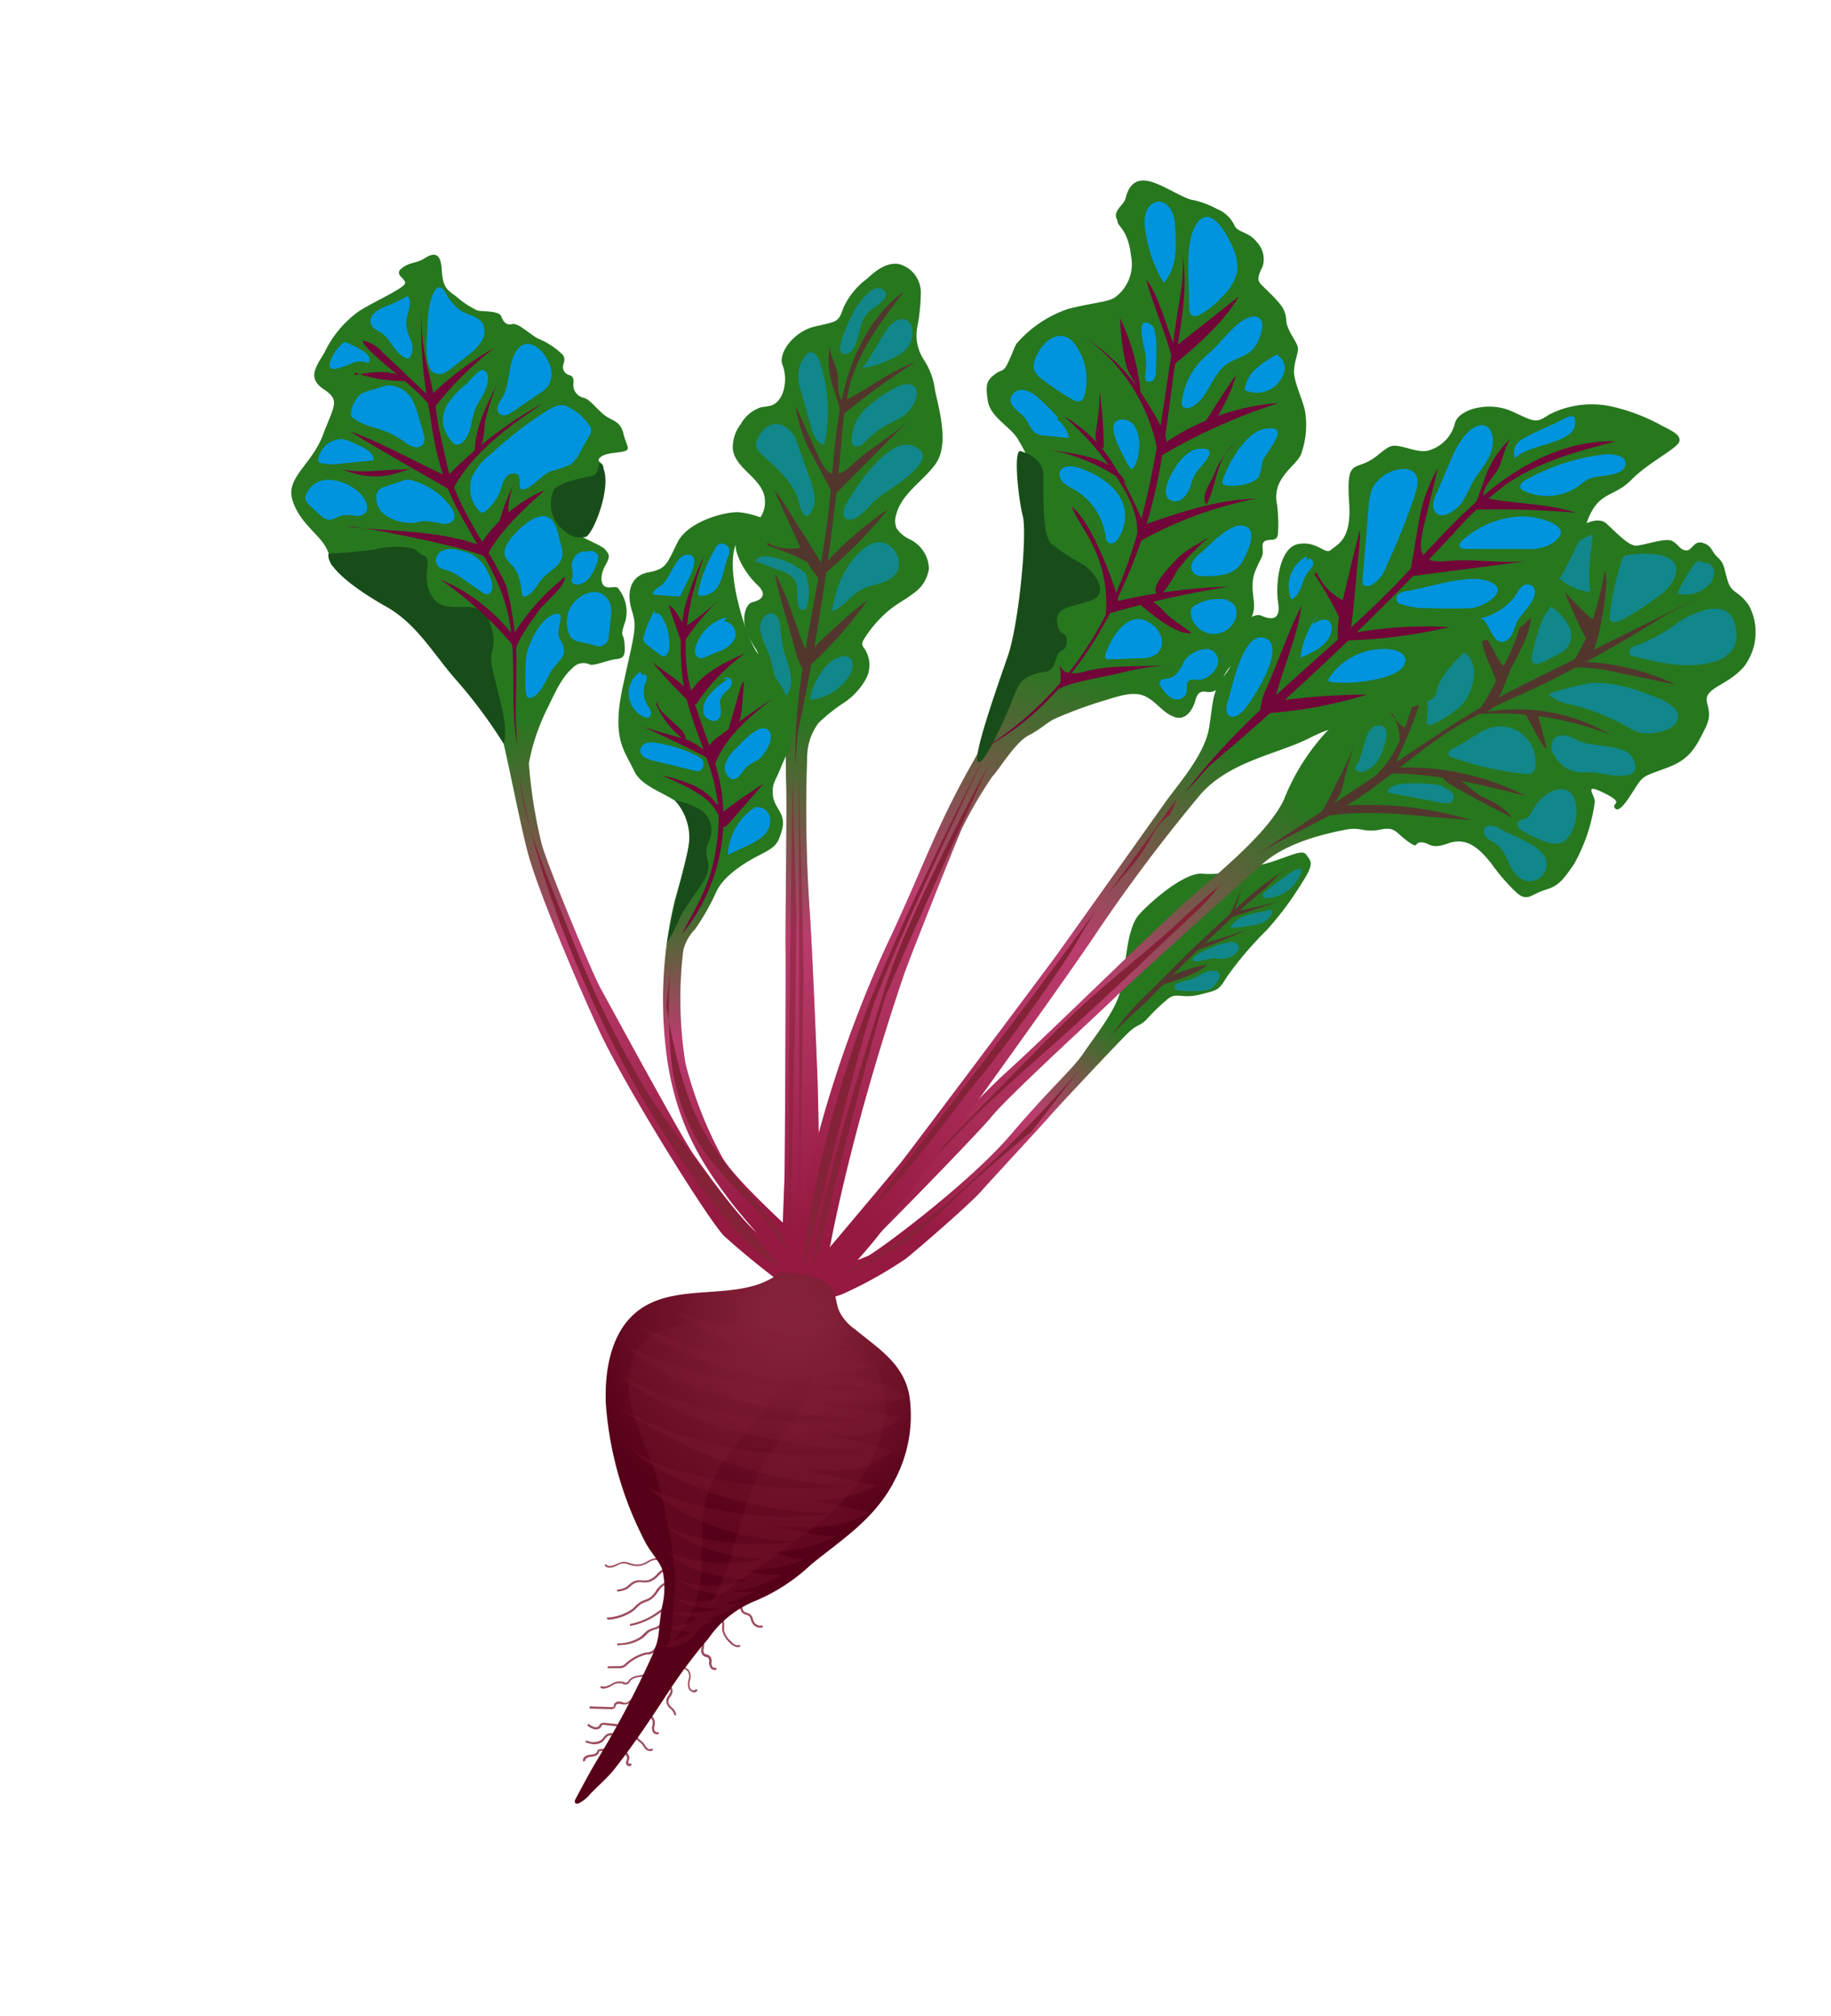 <svg width="247" height="272" fill="none" xmlns="http://www.w3.org/2000/svg"><path d="M107.3 176.402a9.942 9.942 0 01-1.943-5.203c.101-2.444.422-10.688.475-12.54.054-1.852.193-28.953.14-30.762-.053-1.809.206-19.543.086-22.205-.12-2.662.258-7.369-1.357-10.257-1.615-2.89-2.227-3.477-2.305-5.745-.079-2.268-.164-1.411-1.368-3.734-1.205-2.322-.448-4.47.443-4.69.891-.223 2.361-.797.664-2.39-1.698-1.592-3.949-5.308-2.413-6.99.889-.95 2.076-.865 2.845-2.05a3.763 3.763 0 00.445-3.291c-.816-2.283-3.778-3.471-4.139-5.876a5.098 5.098 0 011.078-3.467 4.797 4.797 0 012.818-2.275 7.908 7.908 0 001.331-.225c1.896-.744 2.132-3.854 1.476-5.44-.656-1.586 1.475-4.535 4.384-5.212 2.909-.676 3.146-.522 3.768-2.4a10.019 10.019 0 013.199-4.006c1.196-1.08 2.64-2.332 4.411-1.996a4 4 0 012.878 3.73 26.262 26.262 0 01-.519 4.948 6.04 6.04 0 001.023 4.362 9.67 9.67 0 011.405 3.976c.645 2.982 1.96 7.498-.044 10.094-1.745 2.318-4.577 3.918-5.235 6.842a2.57 2.57 0 00.108 1.7 4.505 4.505 0 001.891 1.53 4.572 4.572 0 012.462 3.863 4.799 4.799 0 01-2.062 3.337c-1.052.826-2.27 1.435-3.303 2.294a15.972 15.972 0 00-3.486 4.059 1.026 1.026 0 00-.142.582c.056.22.168.422.324.587a4 4 0 01.116 4.142 9.322 9.322 0 01-2.913 3.115 23.728 23.728 0 00-3.401 2.695 7.798 7.798 0 00-1.562 4.666c-.238 6.787-.13 13.581.323 20.357.318 4.328.815 16.255 1.054 22.428.238 6.174.253 17.887.555 20.25a49.356 49.356 0 01-.799 10.994c-.47.749-1.791 2.059-2.711.203z" fill="url(#paint0_linear_1552_6068)"/><path d="M107.296 103.197c-.272-11.557 3.176-22.838 4.492-34.322.601-5.339.761-10.784 1.997-15.968 1.235-5.183 3.77-10.407 8.145-13.55-2.852 3.706-5.758 7.523-7.117 11.977a42.37 42.37 0 00-1.312 8.428 335.393 335.393 0 01-5.907 39.23l-.298 4.205z" fill="#720539"/><path d="M113.359 56.232a104.23 104.23 0 0110.017-7.322c-3.559 1.258-6.392 3.708-9.738 5.278-.78-1.081-.496-2.3-.63-3.554-.134-1.253-1.251-3.143-1.031-4.104a11.266 11.266 0 00.358 5.572c.109.397 1.372 3.83 1.024 4.13z" fill="#720539"/><path d="M112.43 66.92l10.202-10.28c-2.211 2.203-5.299 3.782-7.61 6.002-2.703 2.591-3.675 1.175-5.017-1.935l-2.672-5.93a18.65 18.65 0 002.25 6.65c.275.56 2.937 5.405 2.847 5.492zm-4.504 6.882a14.262 14.262 0 002.536 4.238 61.91 61.91 0 009.363-9.374 48.846 48.846 0 00-8.821 7.71c-1.245-2.21-2.623-4.327-3.997-6.459a46.382 46.382 0 00-2.608-3.94c1.138 2.65 2.364 5.225 3.527 7.825zm-.638 13.94c.191.992.6 1.93 1.197 2.746a53.83 53.83 0 008.574-9.566 79.926 79.926 0 00-8.135 7.314c-1.59-3.5-2.478-7.569-4.403-10.876.665 3.466 1.886 6.959 2.767 10.382z" fill="#720539"/><path d="M103.537 73.57a43.682 43.682 0 015.478 2.294l-.708-2.051a6.47 6.47 0 01-4.818-.612l.048.368z" fill="#720539"/><path d="M116.216 49.687a13.444 13.444 0 004.926-1.747 3.77 3.77 0 001.499-1.363c1.202-2.175-.133-4.75-2.375-2.868-.952.755-3.449 5.878-4.05 5.978zm-.768-8.112a22.442 22.442 0 00-1.942 4.367c-.151.621-.35 1.437.189 1.76.538.323 1.31-.311 1.61-.979.682-1.561.667-3.526 1.924-4.686.62-.576 3.441-2.014 1.73-3.048-1.262-.732-3.031 1.798-3.511 2.586zm5.282 10.762a18.097 18.097 0 00-3.925 2.76 6.044 6.044 0 00-1.907 4.279c-.017.257.063.512.225.713.406.414 1.102.035 1.465-.384a21.821 21.821 0 011.659-1.515 29.115 29.115 0 012.835-1.613 5.021 5.021 0 002.25-2.194c1.171-2.608-.798-3.088-2.602-2.046zm-9.545 7.697c-1.024-.249-1.483-1.403-1.771-2.42l-1.587-5.651c-.731-2.632 1.633-6.705 2.86-2.84a21.226 21.226 0 01.498 10.911zm2.952 7.986c-.367.665-.607 1.703.084 2.022.305.106.639.09.931-.047 1.383-.554 2.222-1.968 3.383-2.905 1.162-.938 9.214-5.434 4.445-6.98-3.191-1.038-7.58 5.654-8.843 7.91zm-11.93-8.814a1.803 1.803 0 00-.237.97c.129.439.388.827.744 1.114 2.068 1.875 4.421 3.82 5.104 6.59.183.717.376 1.614 1.085 1.8a3.154 3.154 0 00.993-2.5 9.353 9.353 0 00-.705-2.735l-1.62-4.618c-.946-2.877-3.874-3.81-5.364-.621zM113.9 77.219a15.946 15.946 0 00-1.652 5.26c1.5-.526 2.418-2.043 3.804-2.83 1.595-.914 3.936-.838 4.925-2.42a2.856 2.856 0 00-.124-2.686 2.862 2.862 0 00-2.297-1.4c-1.926.079-3.841 2.588-4.656 4.076zm-4.621 17.22a7.251 7.251 0 005.139-3.013c1.112-1.58.744-3.507-1.398-2.712-1.887.705-3.574 3.86-3.741 5.725zm-.963-17.334a9.086 9.086 0 00-4.351-1.965c-.752-.183-1.695-.084-2.115.568L105.295 77a3.639 3.639 0 011.834 1.146c.689 1.004.209 2.409.588 3.557.105.3.327.628.65.597.323-.03.463-.38.539-.691a7.442 7.442 0 00-.243-4.296l-.347-.208zm-4.509 11.407c.652 1.886.724 4.07 2.043 5.584a3.308 3.308 0 00.849-2.754 16.929 16.929 0 00-.768-2.93 16.278 16.278 0 01-.654-3.793c-.06-1.385-1.08-2.662-2.275-1.308-1.194 1.354.361 3.927.805 5.2z" fill="#0094DE"/><path d="M106.912 104.776s-.848 56.421-.385 63.198c0 0 1.019-40.626.908-44.451-.111-3.825-.523-18.747-.523-18.747zm.832-.374l.113 59.576.538-32.228c.044-2.882-.651-27.348-.651-27.348z" fill="#842238"/><path style="mix-blend-mode:multiply" opacity=".43" d="M107.3 176.402a9.942 9.942 0 01-1.943-5.203c.101-2.444.422-10.688.475-12.54.054-1.852.193-28.953.14-30.762-.053-1.809.206-19.543.086-22.205-.12-2.662.258-7.369-1.357-10.257-1.615-2.89-2.227-3.477-2.305-5.745-.079-2.268-.164-1.411-1.368-3.734-1.205-2.322-.448-4.47.443-4.69.891-.223 2.361-.797.664-2.39-1.698-1.592-3.949-5.308-2.413-6.99.889-.95 2.076-.865 2.845-2.05a3.763 3.763 0 00.445-3.291c-.816-2.283-3.778-3.471-4.139-5.876a5.098 5.098 0 011.078-3.467 4.797 4.797 0 012.818-2.275 7.908 7.908 0 001.331-.225c1.896-.744 2.132-3.854 1.476-5.44-.656-1.586 1.475-4.535 4.384-5.212 2.909-.676 3.146-.522 3.768-2.4a10.019 10.019 0 013.199-4.006c1.196-1.08 2.64-2.332 4.411-1.996a4 4 0 012.878 3.73 26.262 26.262 0 01-.519 4.948 6.04 6.04 0 001.023 4.362 9.67 9.67 0 011.405 3.976c.645 2.982 1.96 7.498-.044 10.094-1.745 2.318-4.577 3.918-5.235 6.842a2.57 2.57 0 00.108 1.7 4.505 4.505 0 001.891 1.53 4.572 4.572 0 012.462 3.863 4.799 4.799 0 01-2.062 3.337c-1.052.826-2.27 1.435-3.303 2.294a15.972 15.972 0 00-3.486 4.059 1.026 1.026 0 00-.142.582c.056.22.168.422.324.587a4 4 0 01.116 4.142 9.322 9.322 0 01-2.913 3.115 23.728 23.728 0 00-3.401 2.695 7.798 7.798 0 00-1.562 4.666c-.238 6.787-.13 13.581.323 20.357.318 4.328.815 16.255 1.054 22.428.238 6.174.253 17.887.555 20.25a49.356 49.356 0 01-.799 10.994c-.47.749-1.791 2.059-2.711.203z" fill="url(#paint1_linear_1552_6068)"/><path d="M108.883 172.044a52.085 52.085 0 008.236-2.6c1.955-1.101 13.767-9.933 19.281-16.405 5.515-6.472 8.291-8.743 9.8-10.995 1.509-2.251 4.285-5.592 4.985-8.465.7-2.874.719-8.244 2.482-10.187 1.763-1.942 6.23-5.749 8.572-5.507 2.343.241 5.335-.552 8.276-1.302 2.941-.751 5.115-2.127 5.689-1.274.574.852 1.206 1.075-.562 3.77a42.327 42.327 0 01-4.791 6.429 47.268 47.268 0 00-5.197 6.07c-1.335 2.047-1.113 1.922-3.76 2.594-2.647.671-3.24-.501-4.602.812a24.367 24.367 0 00-2.382 2.285c-1.108 1.28-1.382.774-2.729 2.078-1.347 1.303-9.22 9.683-10.497 11.154-1.278 1.471-7.859 8.547-9.358 10.252-1.5 1.705-8.942 8.147-10.174 9.094a56.22 56.22 0 01-8.342 4.673 12.96 12.96 0 01-3.593.893c-.607.181-2.184-2.863-1.334-3.369z" fill="url(#paint2_linear_1552_6068)"/><path d="M154.831 134.042a30.938 30.938 0 00-5.478 6.659c1.152-2.078 3.832-4.071 5.523-5.771a468.372 468.372 0 015.607-5.668 367.643 367.643 0 016.904-6.544c1.042-.953 2.123-1.842 3.181-2.749.797-.684 2.353-2.622 3.357-2.857-3.557 1.875-6.707 5.002-9.629 7.704-3.289 2.97-6.357 6.103-9.465 9.226z" fill="#720539"/><path d="M165.336 124.041l6.937-2.341a326.8 326.8 0 01-5.812 1.326c.458-1.259.869-2.722 1.443-4.008-.416.749-1.946 4.777-2.568 5.023zm-1.38 2.79a9.257 9.257 0 00-3.391 1.642 47.858 47.858 0 005.274-1.992l2.435-1.039c-1.44.445-2.882.957-4.318 1.389zm-4.703 4.324a7.136 7.136 0 00-3.524 2.131c2.064-.868 5.539-1.558 7.081-3.156-1.215.23-2.406.573-3.557 1.025z" fill="#720539"/><path d="M170.693 120.3c-.126.09-.233.204-.315.334a.382.382 0 00-.035.233.38.38 0 00.106.21.48.48 0 00.323.079 5.014 5.014 0 004.656-3.227c.575-1.573-1.427-.114-1.839.17a45.365 45.365 0 00-2.896 2.201zm-2.48 3.194a3.335 3.335 0 00-2.227 1.651 5.572 5.572 0 001.655-.09l1.644-.272c.334-.042.662-.123.978-.241a3.328 3.328 0 001.071-.85c.19-.214.459-.587.208-.854-.25-.267-.491-.01-.782.056-.897.193-1.75.314-2.547.6zm-7.027 5.528a.558.558 0 00-.276.399c.021.252.358.334.61.313.784-.2 1.579-.359 2.38-.476.285.069.57.139.88.105a2.664 2.664 0 002.051-.872c.533-.61.315-1.294-.581-1.389a7.441 7.441 0 00-2.56.651 8.888 8.888 0 00-2.504 1.269zm-.673 3.153a7.604 7.604 0 00-1.729.511.564.564 0 00-.36.406.427.427 0 00.252.432c.165.081.346.126.531.129.97.083 1.945.091 2.916.025a3.181 3.181 0 001.179-.275c.699-.392 2.03-2.138.592-2.433-1.071-.22-2.377.915-3.381 1.205z" fill="#0094DE"/><path style="mix-blend-mode:multiply" opacity=".43" d="M108.883 172.044a52.085 52.085 0 008.236-2.6c1.955-1.101 13.767-9.933 19.281-16.405 5.515-6.472 8.291-8.743 9.8-10.995 1.509-2.251 4.285-5.592 4.985-8.465.7-2.874.719-8.244 2.482-10.187 1.763-1.942 6.23-5.749 8.572-5.507 2.343.241 5.335-.552 8.276-1.302 2.941-.751 5.115-2.127 5.689-1.274.574.852 1.206 1.075-.562 3.77a42.327 42.327 0 01-4.791 6.429 47.268 47.268 0 00-5.197 6.07c-1.335 2.047-1.113 1.922-3.76 2.594-2.647.671-3.24-.501-4.602.812a24.367 24.367 0 00-2.382 2.285c-1.108 1.28-1.382.774-2.729 2.078-1.347 1.303-9.22 9.683-10.497 11.154-1.278 1.471-7.859 8.547-9.358 10.252-1.5 1.705-8.942 8.147-10.174 9.094a56.22 56.22 0 01-8.342 4.673 12.96 12.96 0 01-3.593.893c-.607.181-2.184-2.863-1.334-3.369z" fill="url(#paint3_linear_1552_6068)"/><path d="M145.536 144.432a175.085 175.085 0 01-17.023 17.215c-5.033 4.437-10.455 8.669-16.771 10.997a39.745 39.745 0 0013.873-7.891c1.393-1.21 2.685-2.514 4.009-3.782 3.07-2.913 6.325-5.63 9.567-8.35l6.345-8.189z" fill="#842238"/><path d="M113.03 168.311s17.279-18.716 22.858-23.761c5.578-5.044 20.557-19.837 24.979-23.682 4.422-3.845 10.373-8.785 12.345-12.993a29.136 29.136 0 016.071-9.49c2.536-2.468 3.741-4.71 2.946-8.88-.796-4.17-2.076-5.223-.481-7.659 1.595-2.436 2.855-1.073 4.371-2.226 1.515-1.153-.363-2.625 2.004-3.721 2.366-1.096 6.252-1.727 8.078-.774 1.826.952 4.586 4.942 7.332 4.034a14.23 14.23 0 006.808-5.416c.84-1.701 4.76-4.613 6.389-3.078 1.63 1.535 2.967 2.917 3.918 2.956.951.04 4.054-1.151 4.975-.597.922.553.958 1.138 1.796 1.246.838.108 1.058-1.415 2.305-1.015 1.248.4 1.097 1.13 2.004 1.969.908.838.801 1.388 1.332 3.149.532 1.761 1.463 1.261 2.866 3.33a7.666 7.666 0 01-.737 8.322c-1.876 2.066-4 2.508-4.759 3.653-.76 1.145.875 2.037-.38 4.542s-2.024 4.141-4.917 5.26c-2.894 1.119-3.369 1.044-4.26 2.39-.89 1.347-2.329 3.93-2.987 3.194-.658-.736 1.516-.59-1.497-2.078-3.013-1.489-1.139.339-1.269 1.267a23.332 23.332 0 01-2.778 8.304c-1.887 2.79-2.364 3.003-4.123 3.576-1.758.572-2.227 1.651-3.817.125a26.16 26.16 0 01-3.205-3.742c-1.825-2.309-3.475-3.589-5.882-2.722-2.407.867-2.413-.121-3.545-.15-1.131-.029-.252 1.035-1.918-.18-1.666-1.215-1.58-1.962-3.744-1.529-2.163.433-2.476-.425-4.639.008-2.164.433-7.692 1.554-11.049 4.52-3.358 2.967-17.348 15.505-19.851 17.953-2.504 2.447-14.509 13.426-16.755 16.169-2.246 2.744-19.333 20.218-20.081 20.529-.748.312-2.707-.659-.703-2.803z" fill="url(#paint4_linear_1552_6068)"/><path d="M229.462 80.471l-20.794 10.332c-2.885 1.423-5.773 2.858-8.563 4.455-2.79 1.596-5.624 3.483-8.373 5.309l-23.996 15.928c4.633-3.246 10.003-5.296 14.776-8.329 4.773-3.033 9.193-7.263 14.189-10.255 3.701-2.238 7.791-3.82 11.678-5.697a182.19 182.19 0 0016.4-9.305l4.683-2.438z" fill="#720539"/><path d="M213.872 86.285a41.664 41.664 0 01-2.094 3.754c2.32-.043 4.636.226 6.885.8l7.394 1.527a31.817 31.817 0 00-12.166-3.06c1.504.079 3.404-10.99 2.598-12.297a45.69 45.69 0 01-2.617 9.276z" fill="#720539"/><path d="M198.677 96.39a41.355 41.355 0 0118.618 2.768 24.652 24.652 0 00-16.913-3.065c1.709-.31 2.779-4.533 3.427-5.842 1.504-3.02 3.423-5.885 2.566-9.522-1.144 2.67-1.653 5.548-3.015 8.096-.607 1.14-3.478 7.462-4.683 7.566zm-8.111-1.345c-1.056 3.376-2.211 6.934-4.792 9.363 6.772-.366 13.471 1.307 20.048 2.978a35.033 35.033 0 00-17.777-3.796c1.286-3.306 4.428-9.109 3.805-12.633-.467 1.353-.856 2.725-1.284 4.088z" fill="#720539"/><path d="M177.372 110.396c6.881-1.546 14.028-.189 21.083.255a47.84 47.84 0 00-18.981-1.786 5.69 5.69 0 001.759-3.219 43.634 43.634 0 011.732-5.817 44.594 44.594 0 01-2.491 5.495c-.431.814-2.162 4.876-3.102 5.072zm36.56-24.302l1.214-2.447c-.186.366-3.808-3.464-4.091-3.821a63.827 63.827 0 002.877 6.268zm-12.193 6.066a3.572 3.572 0 001.394-2.006c-1.446-1.216-1.731-3.314-3.106-4.54-.836 1.29 2.224 6.19 1.712 6.545zm3.544 3.811l1.374-.008a.988.988 0 01.467.114c.285.069.381.463.447.753.361 1.39.79 2.784 1.064 4.194-1.002-.559-2.666-5.05-3.352-5.053zm-10.588 8.485c-.21.524.343 1.016.836 1.3a118.337 118.337 0 008.496 4.552 10.143 10.143 0 00-3.881-2.714c-2.224-1.118-2.918-2.946-5.451-3.138zm-7.886-10.038c1.114 1.848 2.261 3.896 1.963 5.962.374-.687.6-1.444.666-2.223a6.542 6.542 0 01-2.577-3.672l-.052-.067z" fill="#720539"/><path d="M219.641 74.884a.973.973 0 00-.488.141c-.208.17-.353.406-.409.668a39.458 39.458 0 00-1.601 7.358.96.96 0 00.052.574c.226.426.859.306 1.343.122a30.307 30.307 0 004.869-3.092 6.922 6.922 0 002.282-2.269c2.038-4.083-3.823-3.851-6.048-3.502zm9.938.941c-.3-.348-.85.053-1.122.44a29.16 29.16 0 00-2.201 3.796 4.372 4.372 0 004.08-.98 2.407 2.407 0 00.87-2.16 1.333 1.333 0 00-1.855-.892l.228-.204zm-3.028 8.037a23.98 23.98 0 01-5.645 3.177 2.266 2.266 0 00-.851.396.654.654 0 00-.205.84c.149.15.34.25.548.285 3.433.836 7.046 1.717 10.462.821a4.629 4.629 0 003.026-2.005c.276-.564.4-1.19.361-1.818-.226-5.1-4.839-3.51-7.696-1.696zm-11.73-10.879a24.074 24.074 0 00-.31 6.903 7.645 7.645 0 01-4.41-2.061 1.188 1.188 0 01-.411-.621 1.21 1.21 0 01.193-.79 9.03 9.03 0 014.901-4.29c.094.517.049 1.05-.13 1.545l.167-.686zm-4.707 15.321c.482-.213.92-.516 1.288-.893a2.88 2.88 0 00.149-3.145 8.541 8.541 0 00-2.279-2.42c-1.341 1.168-2.061 4.352-2.494 6.016-.735 2.905 1.464 1.426 3.336.442zm-13.067 6.949a14.455 14.455 0 01-3.613 2.383c-.313.157-.755.283-.944-.01a.733.733 0 010-.563 11.035 11.035 0 00-.119-3.566c-.508-2.537.625-6.621 4.167-5.84 3.542.78 2.418 5.73.509 7.596zm11.902-1.543a5.844 5.844 0 003.018 1.352 30.271 30.271 0 017.51 2.968 8.197 8.197 0 001.647.785c1.416.44 5.36-.148 5.227-2.25-.101-1.725-3.628-2.735-4.898-3.21a18.544 18.544 0 00-6.478-1.235c-.546-.01-6.309 1.288-6.026 1.59zm4.07 6.27a8.329 8.329 0 00-1.679-.71 1.721 1.721 0 00-1.688.397 1.941 1.941 0 00-.072 2.094 4.357 4.357 0 003.643 2.451c.621.042 1.264-.062 1.879.005 1.252.154 7.085 1.726 5.115-2.017-.949-1.794-5.515-1.412-7.198-2.22zm-12.345-1.65c-1.602.666-2.921 1.853-4.504 2.55-.432.196-.982.597-.753 1.009a.768.768 0 00.474.308 43.292 43.292 0 009.901 2.22c.25.056.512.039.753-.05a1.331 1.331 0 00.558-1.111 4.722 4.722 0 00-1.825-4.274 4.733 4.733 0 00-4.604-.652zm8.233 8.67a6.273 6.273 0 00-2.327 2.628c-.12.257-.293.486-.507.672-.428.293-1.133.258-1.318.734-.184.477.283.865.689 1.114a15.265 15.265 0 003.123 1.433 3.05 3.05 0 002.189.081 3.366 3.366 0 001.36-1.698c1.198-2.437.616-7.035-3.209-4.964zm-6.588 4.798c-.675-.384-1.714-.678-2.085-.001a1.127 1.127 0 00.396 1.303c.364.308.843.48 1.188.756 1.523 1.07 1.641 3.457 3.145 4.55a2.28 2.28 0 003.612-1.253 2.271 2.271 0 00-.134-1.478c-.854-1.73-4.538-2.943-6.122-3.877zm-7.676-5.777a18.878 18.878 0 00-5.737-.219c-.737.095-1.647.394-1.729 1.128l7.215 1.361c.57.138 1.336.147 1.611-.362a.955.955 0 00-.269-1.149 3.002 3.002 0 00-1.125-.562l.034-.197zm-11.547-2.951a1.045 1.045 0 00-.265.58c.032.433.631.565 1.053.462a3.68 3.68 0 002.28-2.036c.514-1.04 1.864-4.44-.349-4.198-1.806.204-1.818 3.972-2.719 5.192z" fill="#0094DE"/><path style="mix-blend-mode:multiply" opacity=".43" d="M113.03 168.311s17.279-18.716 22.858-23.761c5.578-5.044 20.557-19.837 24.979-23.682 4.422-3.845 10.373-8.785 12.345-12.993a29.136 29.136 0 016.071-9.49c2.536-2.468 3.741-4.71 2.946-8.88-.796-4.17-2.076-5.223-.481-7.659 1.595-2.436 2.855-1.073 4.371-2.226 1.515-1.153-.363-2.625 2.004-3.721 2.366-1.096 6.252-1.727 8.078-.774 1.826.952 4.586 4.942 7.332 4.034a14.23 14.23 0 006.808-5.416c.84-1.701 4.76-4.613 6.389-3.078 1.63 1.535 2.967 2.917 3.918 2.956.951.04 4.054-1.151 4.975-.597.922.553.958 1.138 1.796 1.246.838.108 1.058-1.415 2.305-1.015 1.248.4 1.097 1.13 2.004 1.969.908.838.801 1.388 1.332 3.149.532 1.761 1.463 1.261 2.866 3.33a7.666 7.666 0 01-.737 8.322c-1.876 2.066-4 2.508-4.759 3.653-.76 1.145.875 2.037-.38 4.542s-2.024 4.141-4.917 5.26c-2.894 1.119-3.369 1.044-4.26 2.39-.89 1.347-2.329 3.93-2.987 3.194-.658-.736 1.516-.59-1.497-2.078-3.013-1.489-1.139.339-1.269 1.267a23.332 23.332 0 01-2.778 8.304c-1.887 2.79-2.364 3.003-4.123 3.576-1.758.572-2.227 1.651-3.817.125a26.16 26.16 0 01-3.205-3.742c-1.825-2.309-3.475-3.589-5.882-2.722-2.407.867-2.413-.121-3.545-.15-1.131-.029-.252 1.035-1.918-.18-1.666-1.215-1.58-1.962-3.744-1.529-2.163.433-2.476-.425-4.639.008-2.164.433-7.692 1.554-11.049 4.52-3.358 2.967-17.348 15.505-19.851 17.953-2.504 2.447-14.509 13.426-16.755 16.169-2.246 2.744-19.333 20.218-20.081 20.529-.748.312-2.707-.659-.703-2.803z" fill="url(#paint5_linear_1552_6068)"/><path d="M145.764 135.891c-2.106 1.941-4.111 3.976-6.103 6.013-3.17 3.214-6.334 6.437-9.491 9.672l-16.637 16.925c5.878-4.135 10.317-9.964 15.277-15.172 4.96-5.209 10.592-9.966 15.958-14.815s10.663-9.976 15.996-14.97a30.447 30.447 0 002.869-2.934 7.022 7.022 0 011.577-1.632c-3.359 2.527-6.16 5.575-9.344 8.227-3.335 2.876-6.826 5.659-10.102 8.686z" fill="#842238"/><path d="M82.078 211.501a.781.781 0 01-.441-.217.16.16 0 01-.017-.21.148.148 0 01.194.048c.338.301.912.085 1.08.016l.277-.124c.312-.167.654-.27 1.007-.304.276.026.546.092.803.196l.337.082a2.292 2.292 0 001.577-.109l.438-.223c.254-.171.535-.297.832-.373a1.572 1.572 0 011.399.341.146.146 0 01-.047.194.152.152 0 01-.107.015.148.148 0 01-.088-.062 1.327 1.327 0 00-1.127-.275 2.35 2.35 0 00-.754.337c-.152.089-.31.17-.47.242-.56.24-1.185.282-1.772.117l-.362-.088a1.542 1.542 0 00-1.574.096l-.294.135a1.693 1.693 0 01-.891.166zm1.235 3.208a.146.146 0 01-.098-.106.133.133 0 01.103-.14c.368-.032.726-.13 1.059-.29.176-.106.34-.232.489-.375.215-.206.465-.372.737-.492a2.335 2.335 0 011.035-.077c.268.023.539.011.804-.037a2.789 2.789 0 001.204-.831 2.465 2.465 0 011.589-.888.15.15 0 01.09.04.15.15 0 01.043.088.114.114 0 01-.037.087.114.114 0 01-.04.026.129.129 0 01-.048.008c-.54.019-.938.415-1.369.832a3 3 0 01-1.33.896 3.192 3.192 0 01-.873.034 2.01 2.01 0 00-.92.064 1.94 1.94 0 00-.66.456c-.17.146-.35.281-.538.404a3.485 3.485 0 01-1.146.31l-.094-.009zm-1.35 3.743a.132.132 0 01-.082-.035.132.132 0 01-.042-.078.147.147 0 01.177-.107 6.467 6.467 0 003.352-1.199c.11-.097.212-.2.309-.309.188-.2.397-.379.623-.534.223-.141.462-.253.713-.333.233-.081.457-.188.667-.318a3.44 3.44 0 00.81-.899c.04-.169.21-.305.327-.442.115-.136.889-1.003 1.721-.759a.16.16 0 01.092.186.121.121 0 01-.024.05.12.12 0 01-.042.036.125.125 0 01-.053.016.128.128 0 01-.055-.007c-.531-.129-1.062.249-1.409.658l-.31.431a3.66 3.66 0 01-.897.975c-.228.144-.472.26-.728.344a3.733 3.733 0 00-.652.307c-.206.151-.398.32-.575.504l-.309.309a6.667 6.667 0 01-3.51 1.284l-.103-.08zm3.112.911a.134.134 0 01-.11-.11.16.16 0 01.121-.162 9.152 9.152 0 003.856-1.803 2.744 2.744 0 001.26-1.338c.171-.347.4-.662.679-.932.236-.191.5-.344.783-.453l.203-.102a5.78 5.78 0 002.126-1.744.13.13 0 01.093-.016.124.124 0 01.076.057.132.132 0 01.023.184 6.342 6.342 0 01-2.229 1.829l-.2.088a3.163 3.163 0 00-.731.412 3.23 3.23 0 00-.61.866 4.356 4.356 0 01-.518.778 3.972 3.972 0 01-.834.661 9.824 9.824 0 01-3.946 1.781l-.042.004zm-1.703 2.655a.146.146 0 01-.117-.138.146.146 0 01.122-.162 5.336 5.336 0 003.11-.943l.322-.305c.185-.208.396-.392.627-.547.214-.114.438-.206.67-.275.25-.056.489-.156.704-.295.333-.29.581-.666.717-1.087.151-.424.395-.81.714-1.128.28-.224.596-.398.935-.513l.364-.144a3.596 3.596 0 001.806-1.782.147.147 0 01.285.07 3.89 3.89 0 01-1.847 1.949l-.38.154a3.08 3.08 0 00-.851.451 2.972 2.972 0 00-.637 1.038 2.82 2.82 0 01-.808 1.174 3.08 3.08 0 01-.78.331 2.789 2.789 0 00-.61.249 2.576 2.576 0 00-.572.492c-.11.11-.219.221-.341.328a5.521 5.521 0 01-3.266 1.014l-.167.069zm-1.3 3.083a.146.146 0 01-.115-.151.146.146 0 01.132-.146l1.374-.008a1.89 1.89 0 00.543-.087 1.33 1.33 0 00.402-.3 6.554 6.554 0 012.804-1.483l.116.028c.246-.041.48-.128.694-.256a1.93 1.93 0 00.503-.714c.124-.298.31-.566.548-.785.298-.199.634-.332.987-.39.407-.093.788-.192.97-.491a1.76 1.76 0 00.16-.372.99.99 0 01.422-.665.133.133 0 01.108-.02.135.135 0 01.087.067.15.15 0 01.014.107.15.15 0 01-.062.088.772.772 0 00-.284.492 1.99 1.99 0 01-.192.447c-.25.406-.701.515-1.153.624-.31.044-.607.159-.865.338a1.892 1.892 0 00-.48.678 1.588 1.588 0 01-1.387 1.13l-.104-.026a6.048 6.048 0 00-2.69 1.415 1.56 1.56 0 01-.483.349 1.65 1.65 0 01-.656.101l-1.374.008-.02.022zm-.734 2.729a.723.723 0 01-.233-.057.146.146 0 11.07-.284c.395.178.833-.044 1.288-.276a1.987 1.987 0 011.453-.332l.22.054a.746.746 0 00.376.091.628.628 0 00.27-.263l.124-.175a2.135 2.135 0 011.242-.534c.389-.021.76-.166 1.061-.413.175-.23.296-.496.354-.778.068-.341.225-.658.457-.917a.76.76 0 011.054-.045.146.146 0 01-.048.194.174.174 0 01-.207-.05.49.49 0 00-.643.049 1.69 1.69 0 00-.367.774 2.15 2.15 0 01-.428.911c-.34.297-.768.472-1.219.498a1.87 1.87 0 00-1.067.439.664.664 0 00-.106.153.69.69 0 01-.442.378.696.696 0 01-.575-.091l-.181-.045a1.775 1.775 0 00-1.256.311 2.15 2.15 0 01-1.197.408zm-1.713 2.695a.147.147 0 01-.114-.152.13.13 0 01.008-.056.132.132 0 01.031-.049.138.138 0 01.106-.038l2.846.09a.5.5 0 00.258-.046.404.404 0 00.047-.195c.011-.07.028-.139.05-.207a.854.854 0 01.814-.295l.259.063c.136.055.28.09.427.104.44-.057.735-.424 1.04-.83a2.106 2.106 0 011.203-.941.134.134 0 01.181.044.15.15 0 01-.018.113.153.153 0 01-.04.043.149.149 0 01-.054.023 1.81 1.81 0 00-1.013.836 1.98 1.98 0 01-1.243.931 2.47 2.47 0 01-.543-.022l-.233-.057c-.09-.022-.404-.03-.549.168a.662.662 0 00-.037.155.765.765 0 01-.225.302.657.657 0 01-.42.09l-2.849-.077.068.003zm5.215 7.77a.507.507 0 01-.404-.427c.006-.135.039-.267.095-.389a1.94 1.94 0 00.07-.284 1.254 1.254 0 00-.236-.497 1.17 1.17 0 01-.28-.712c.012-.133.044-.264.095-.388l.094-.389a.185.185 0 01.05-.207.138.138 0 01.056-.021.15.15 0 01.113.027.14.14 0 01.04.045.77.77 0 01-.055.617c-.038.1-.063.205-.076.311a.933.933 0 00.226.535c.15.186.248.408.282.645a1.678 1.678 0 01-.085.349.718.718 0 00-.072.298.24.24 0 00.163.176.15.15 0 01.084-.07.143.143 0 01.156.045.147.147 0 01.013.169.318.318 0 01-.33.167zm-2.96-2.271l-.22-.053a2.884 2.884 0 00-.688.01.553.553 0 00-.288.108.56.56 0 00-.166.234.188.188 0 01-.02.078c-.143.253-.511.3-.864.338-.465.051-.987.28-.997.771a.133.133 0 00.143.145.148.148 0 00.145-.143c.063-.259.382-.442.734-.48.394-.041.875-.102 1.106-.484a.42.42 0 01.025-.104.462.462 0 01.035-.142l.148-.046c.246-.024.493-.019.737.015.05-.087.107-.169.17-.247zm6.58-2.057a.644.644 0 01-.423-.35 1.224 1.224 0 01-.037-.804c.061-.213.069-.437.022-.653a2.1 2.1 0 00-.128-.209l-.124-.223c-.292-.66.212-1.319.63-1.793a.145.145 0 01.2.002.148.148 0 01.01.2c-.561.617-.746 1.093-.575 1.464l.104.19c.063.083.115.174.154.27a1.47 1.47 0 01-.002.795c-.06.212-.057.436.008.646.052.086.134.15.23.18a.23.23 0 00.143.035.133.133 0 01.108-.02.134.134 0 01.086.067c.01.017.018.036.022.055a.148.148 0 01-.072.152.507.507 0 01-.356-.004zm2.6-2.562a.155.155 0 01-.08-.043.15.15 0 01-.04-.083 1.441 1.441 0 00-.493-.737 1.505 1.505 0 01-.569-.933c.005-.306.106-.603.29-.849.144-.189.244-.408.293-.641a.521.521 0 00-.109-.342.317.317 0 00-.194-.047.158.158 0 01-.057-.014.146.146 0 01-.083-.144.161.161 0 01.058-.102.157.157 0 01.112-.034.529.529 0 01.377.201.76.76 0 01.165.561 1.57 1.57 0 01-.325.771 1.2 1.2 0 00-.245.667c.024.294.246.512.49.75.285.228.484.548.561.905a.13.13 0 01-.023.109.124.124 0 01-.044.037.12.12 0 01-.055.016l-.029-.048zm2.47-3.1a.887.887 0 01-.637-.485 1.982 1.982 0 01-.01-1.195l.019-.078a1.328 1.328 0 00-.117-1.043 1.212 1.212 0 00-.347-.263l-.28-.205a.853.853 0 01-.288-.563.482.482 0 01.092-.376.146.146 0 01.106-.014c.036.008.068.03.088.061a.175.175 0 01-.05.208.187.187 0 00-.035.142.63.63 0 00.19.348c.078.071.164.133.256.186.15.084.286.191.403.317a1.56 1.56 0 01.183 1.279l-.022.09a1.692 1.692 0 000 1.015.599.599 0 00.441.327.306.306 0 00.284-.095.12.12 0 01.041-.037.126.126 0 01.108-.012.144.144 0 01.048.028.146.146 0 01.034.2.612.612 0 01-.558.207l.051-.042zm2.737-3.008l-.078-.019a.708.708 0 01-.403-.373c-.096-.19-.148-.4-.153-.613l.032-.129a.667.667 0 00-.198-.542.859.859 0 00-.259-.063 1.198 1.198 0 01-.33-.163.96.96 0 01-.284-.919l.04-.168a1.33 1.33 0 00-.013-.621.45.45 0 00-.266-.257.156.156 0 00-.094-.006.16.16 0 00-.08.046.157.157 0 01-.056.022.148.148 0 01-.06-.003.148.148 0 01-.093-.069.135.135 0 01.047-.195.453.453 0 01.436-.099.774.774 0 01.486.433c.067.253.073.517.017.773a.653.653 0 01-.037.155c-.05.207-.004.52.181.661a.86.86 0 00.26.063c.118.037.23.092.33.163a.994.994 0 01.322.764l-.032.129c-.002.179.024.357.078.527.05.096.135.171.237.208a.263.263 0 00.143.035.139.139 0 01.055-.021.132.132 0 01.06.002.14.14 0 01.093.07.146.146 0 01-.048.194.41.41 0 01-.333.015zm3.068-3.079a1.976 1.976 0 01-.921-.608 3.146 3.146 0 01-.98-1.61 3.05 3.05 0 01-.014-.566 2.517 2.517 0 00-.016-.607.771.771 0 00-.365-.473.313.313 0 00-.138-.032.312.312 0 00-.137.034.139.139 0 01-.055.021.151.151 0 01-.113-.027.145.145 0 01-.054-.151.148.148 0 01.062-.088.59.59 0 01.533.007 1.01 1.01 0 01.522.675c.03.221.04.443.03.666a2.814 2.814 0 00-.003.52c.151.575.476 1.09.93 1.474.43.434.748.594 1.031.498a.138.138 0 01.108-.02.138.138 0 01.087.068c.018.032.023.07.014.106a.15.15 0 01-.062.088.894.894 0 01-.459.025zm3.013-2.624a1.253 1.253 0 01-.925-.706 1.842 1.842 0 01-.125-.332.963.963 0 00-.226-.48.943.943 0 00-.403-.208 1.525 1.525 0 01-.492-.229 1.319 1.319 0 01-.35-.99 2.374 2.374 0 00-.064-.523 2.133 2.133 0 00-1.21-1.063.16.16 0 01-.075-.196.177.177 0 01.092-.075.177.177 0 01.118.002 2.323 2.323 0 011.346 1.233c.056.194.086.395.088.597.031.323.042.614.247.787.118.087.253.148.396.179.184.058.357.146.512.262.154.177.258.392.302.622.026.103.061.203.105.3a.999.999 0 001.064.533.114.114 0 01.055-.002.132.132 0 01.091.059c.01.016.016.033.019.052a.142.142 0 01-.018.113.134.134 0 01-.04.042.152.152 0 01-.054.023c-.15.028-.303.027-.453 0zm-22.178 13.71l-.065-.016a2.45 2.45 0 01-.814-.431.148.148 0 01-.012-.185.148.148 0 01.178-.049c.216.167.458.296.717.38a.66.66 0 00.655-.155l.026-.104a.614.614 0 01.186-.201.748.748 0 01.546-.1l1.618.174a.15.15 0 01.056.014.15.15 0 01.083.144.16.16 0 01-.17.137l-1.618-.175c-.129-.032-.259-.063-.339.041a.443.443 0 00-.115.136l-.029.116a.898.898 0 01-.903.274zm7.37 2.92a.94.94 0 01-.51-.275 4.017 4.017 0 01-.267-.367 3.034 3.034 0 00-.244-.347l-.273-.231a1.176 1.176 0 01-.535-.679 1.09 1.09 0 01.155-.634 72.2 72.2 0 01.053-.22.613.613 0 00-.025-.404.176.176 0 00-.13-.032.124.124 0 01-.052-.019.128.128 0 01-.06-.089.137.137 0 01.002-.056.15.15 0 01.058-.097.162.162 0 01.051-.024.14.14 0 01.058-.003.442.442 0 01.302.225.789.789 0 01.062.646 1.46 1.46 0 00-.056.233 1.023 1.023 0 00-.117.479.92.92 0 00.427.501 1.986 1.986 0 01.583.649c.07.113.15.219.237.319.163.177.442.272.583.142a.158.158 0 01.055-.022.148.148 0 01.06.003.148.148 0 01.093.069c.01.016.018.034.021.052a.133.133 0 01-.069.143.534.534 0 01-.462.038zm-7.85-.953l-.596-.145c-.077-.019-.113-.097-.091-.187a.132.132 0 01.12-.102.129.129 0 01.054.007 2.092 2.092 0 001.897-.072c.107-.096.206-.2.296-.312.1-.142.219-.27.353-.38a1.163 1.163 0 011.15-.159.147.147 0 01.048.028.135.135 0 01.03.156.144.144 0 01-.074.084.136.136 0 01-.055.015.138.138 0 01-.057-.008c-.142-.058-.297-.078-.45-.058a.874.874 0 00-.416.176 1.632 1.632 0 00-.302.338 4.847 4.847 0 01-.334.358 1.895 1.895 0 01-1.573.261z" fill="#9B4C5E"/><path d="M108.261 172.797a110.377 110.377 0 01-9.392-10.281c-3.589-4.7-7.369-10.022-8.81-19.203a57.49 57.49 0 011.003-21.969c1.063-3.744 2.75-8.927 1.736-11.464-1.015-2.537-6.014-3.138-7.266-5.884-1.252-2.745-3.085-4.234-1.484-11.536 1.6-7.302 1.91-7.844 1.179-10.134-.732-2.29-.242-4.638 2.203-5.098 2.444-.46 2.495-1.065 3.939-4.004 1.443-2.94 6.511-4.2 8.219-4.113 1.708.087 4.909 1.196 4.564 1.825-.346.628-2.389-.39-3.901.914-1.511 1.305-1.578 4.113-1.212 6.725.365 2.612 1.722 7.687 3.28 9.739 1.558 2.052 4.505 5.444 4.572 8.888.066 3.444-.701 4.231-1.539 6.316-.837 2.086-1.244 2.179-1.075 3.852.168 1.673 1.802 2.4 1.234 4.51-.569 2.11-.914 2.396-3.202 3.566s-4.832 2.937-5.699 4.919a31.503 31.503 0 01-2.834 4.986 6.324 6.324 0 00-1.602 2.86 55.133 55.133 0 00.305 15.307 55.147 55.147 0 004.96 12.644c2.069 3.506 10.852 11.158 11.117 11.648.265.489.254 5.436-.295 4.987z" fill="url(#paint6_linear_1552_6068)"/><path d="M91.034 107.997a9.54 9.54 0 013.201 1.109 3.267 3.267 0 011.703 3.376c-.172 1.097-.726 1.4-.631 2.589.094 1.188.603 1.861-.135 3.313-.738 1.451-3.086 4.444-3.515 5.587a27.306 27.306 0 01-1.668 3.241s.397-2.645 1.028-5.234c.63-2.588 1.56-6.119 1.791-7.351a7.432 7.432 0 00-1.774-6.63z" fill="#184D1A"/><path d="M107.106 173.311a135.312 135.312 0 012.178-15.923 165.795 165.795 0 0110.087-29.353c5.065-10.653 6.636-15.975 11.766-25.036 5.13-9.06 6.607-13.377 7.398-16.625.792-3.25 2.321-12.625 1.762-17.821a19.895 19.895 0 00-3.039-9.379c-.98-1.61-3.668-2.909-4.002-5.088-.333-2.179-.165-2.7.858-3.52 1.023-.82 1.211-.24 1.865-1.63.654-1.39.723-1.785 1.129-2.55a15.99 15.99 0 016.993-4.713c3.06-.79 5.426-.927 6.289-1.54a5.556 5.556 0 002.187-5.596c-.377-3.464-1.768-4.009-1.8-4.551-.033-.543-.704-.885.336-2.112 1.04-1.228.508-.905 1.06-2.1.552-1.196 1.557-1.774 3.323-1.193s4.548 2.397 5.544 2.42c1.089.26 2.14.659 3.127 1.187a4.429 4.429 0 012.355 2.22c.442.998 1.951.831 3.008 2.24a3.336 3.336 0 01.815 3.243c-.341.78-.924 1.708-.308 2.393.615.684 2.796 2.546 3.217 3.69.421 1.145.095 1.244.515 2.279.42 1.034 1.101 1.844 1.29 2.535.188.69-.41 1.683-.495 3.211-.084 1.53 1.27 4.026 1.516 5.662a11.736 11.736 0 01-.592 5.697c-.652 1.212-1.648 1.751-2.631 3.308a4.513 4.513 0 00-.57 3.467c.116 1.036.164 2.079.146 3.12-.093.664.158 1.547-.893 1.58-1.05.031-1.311.256-1.204 1.283.106 1.027-.271 1.113-1.004 2.936-.732 1.824-.129 3.63-.158 4.76a4.405 4.405 0 01-.928 2.517 5.046 5.046 0 00-.7 2.873c-.116 1.659-.531 1.448-1.42 2.561a4.72 4.72 0 00-1.277 2.198 1.795 1.795 0 01-2.17 1.364c-.829-.092-1.166.223-1.438 1.226-.272 1.004-1.215 2.79-2.822 2.178-1.608-.61-2.161-1.774-3.664-2.647-1.502-.873-3.319-.342-5.578.369a57.77 57.77 0 00-6.977 2.564c-1.315.722-1.683 1.276-3.478 2.224-1.796.948-4.007 4.673-4.861 5.534a56.76 56.76 0 00-4.041 6.9c-.47.914-7.162 17.739-7.838 19.727-8.13 23.907-11.151 41.996-10.771 42.185 1.917.974-1.578-.453-1.955.305-.376.758-2.066 1.951-2.15-.579z" fill="url(#paint7_linear_1552_6068)"/><path d="M106.196 173.666a108.192 108.192 0 01-8.513-6.901c-2.197-2.249-13.49-20.384-16.924-27.857-3.435-7.473-8.236-18.967-9.52-23.723-1.284-4.755-3.366-16.204-4.142-17.915-.777-1.711-.894-4.948-4.52-8.313-3.626-3.365-9.402-8.886-11.502-10.686-2.1-1.8-5.343-1.782-6.078-1.92-.734-.137-.063-.92-1.151-2.707s-3.518-3.243-4.41-6.23c-.891-2.987 2.641-4.758 4.133-8.742 1.492-3.983 2.377-4.63.124-6.14-2.253-1.508-1.134-2.95.066-4.947a14.517 14.517 0 014.705-5.627c2.364-1.48 6.36-3.181 6.194-3.852-.166-.671-1.527-1.113-.416-1.953 1.11-.84 1.849-.55 3.066-1.323 1.218-.773 2.149-.765 2.28 1.515.13 2.28.591 2.694 1.87 3.582a12.548 12.548 0 002.926 1.96c.777.19 2.91-.004 3.225.786.316.79.697 1.253 1.5 1.051.804-.202 2.402 1.408 3.462 1.954a10.31 10.31 0 013.338 2.184c.642.911-.316 1.295.178 2.197.494.901 1.33.173 1.28 1.56a1.77 1.77 0 00.803 1.821c.2.125.423.21.656.247.861.293 1.847 1.712 2.853 2.423 1.007.712 2.022.712 2.43 2.416.409 1.703 1.061 2.123.025 2.378-1.036.255-2.663.174-3.27.917-.606.744 1.393.477.089 2.284-1.305 1.807-3.206 2.29-3.862 3.46a4.606 4.606 0 00.518 4.24c.71.749 3.557 1.73 4.05 2.358.491.627.732.823.035 2.051-.698 1.23-.76 2.558-.066 2.919.694.36 1.563-.223 1.825.335a4.957 4.957 0 01.888 4.411c-.795 2.248-.205 1.459-.106 2.8.099 1.34.168 2.124-1.011 2.235-1.18.11-2.869.905-3.63.76a1.948 1.948 0 00-2.363.467c-1.261 1.064-2.108 2.736-3.295 5.244a27.81 27.81 0 00-2.591 7.596c.27 3.659.845 7.289 1.72 10.853.639 2.555 6.754 17.331 7.924 19.454 1.171 2.122 10.91 20.098 12.532 22.399 1.621 2.301 5.956 8.389 8.589 10.649 2.632 2.259 7.298 7.043 7.311 8.061.013 1.017-2.647.054-3.225-.731z" fill="url(#paint8_linear_1552_6068)"/><path d="M44.334 74.682c2.1-.077 4.193-.267 6.272-.57 1.463-.37 4.888-.632 5.757.306.87.938 1.595.155 1.256 2.335-.339 2.18.544 4.246 1.834 4.807 1.29.561 3.545.206 4.31.392a2.975 2.975 0 012.39 2.351c.51 1.224.567 2.59.16 3.85-.517 2.123 2.649 9.01 1.627 12.189a67.159 67.159 0 00-6.195-8.365c-3.164-3.513-5.421-7.765-9.672-10.144-4.25-2.38-8.22-5.458-7.739-7.15zM80.835 62.39s-.047 1.66-.984 1.844c-.936.183-4.473.789-5.148 1.872a4.553 4.553 0 00.874 5.026c1.507 1.477 2.302 1.479 3.384 1.318 1.082-.162 4.201-8.122 1.874-10.06zm56.996-1.459s2.915.71 2.92 3.22c.006 2.511-.182 8.183 1.134 9.258a28.638 28.638 0 004.214 2.754c1.46.877 3.804 3.985.945 4.906-2.859.922-4.66.88-4.434 2.937.227 2.057 1.348.946 1.296 2.51-.051 1.564-.877.842-1.29 1.975-.414 1.133-.473 1.942-1.62 2.142-1.147.2-3.085.496-3.826 2.359-.742 1.862-4.036 9.862-5.142 9.84-1.106-.023 2.441-10.018 3.93-14.33 1.49-4.314 2.637-16.457 2.011-18.899-.626-2.442-1.372-9.576-.138-8.672z" fill="#184D1A"/><path d="M158.786 42.562c-.389 2.648-.785 5.326-1.189 8.034-1.852 12.615-3.879 25.668-10.748 36.404a45.394 45.394 0 01-13.847 13.807c10.144-5.482 16.576-15.885 20.541-26.697 3.567-9.744 3.844-18.26 5.475-28.447.657-4.104 1.211-8.686.302-11.828.691 2.403-.174 6.292-.534 8.727zM92.052 91.201c.934 7.714 5.31 12.62 4.847 20.377-.405 7.292-2.962 10.522-4.89 14.44a24.834 24.834 0 005.326-19.27c-.792-5.143-3.352-9.784-4.406-14.867-1.176-5.647.222-11.669 2.09-17.027a45.509 45.509 0 00-2.734 7.396 31.196 31.196 0 00-.233 8.951zm-23.538-8.422c-1.446-6.454-6.228-11.664-8.5-17.88a47.21 47.21 0 01-1.972-8.803 62.656 62.656 0 01-1.208-14.307 31.306 31.306 0 001.073 8.776 53.025 53.025 0 011.075 5.897c.292 1.84.832 3.96 1.212 5.78 1.232 6.21 6.027 12.04 8.107 16.851a42.848 42.848 0 011.354 9.311c.084 5.286-.282 6.787.1 12.036-1.01-5.827.056-11.888-1.24-17.661z" fill="#720539"/><path d="M158.139 49.384c3.352-2.776 6.742-5.652 8.985-9.397l-8.259 6.53c-.122.107-.296.202-.426.115a.428.428 0 01-.121-.18c-1.093-2.72-1.944-6.383-3.642-8.703.06 1.386 4.148 11.075 3.463 11.635zM156.292 61.7a76.55 76.55 0 0116.233-7.33 31.223 31.223 0 00-15.263 5.317c.757-.515-3.614-7.187-4.122-7.86a28.002 28.002 0 00-6.703-6.28 24.376 24.376 0 019.855 16.153z" fill="#720539"/><path d="M150.94 64.853c1.63 2.55 3.032 5.578 2.264 8.504a52.401 52.401 0 0116.203-6.076c-5.172.111-10.176 1.84-15.087 3.523a53.008 53.008 0 00-4.48-8.701 18.99 18.99 0 00-6.377-5.982 36.427 36.427 0 017.477 8.732z" fill="#720539"/><path d="M147.435 73.61a17.499 17.499 0 011.729 9.293 130.383 130.383 0 0116.57-3.752 75.525 75.525 0 00-14.906 1.936c.245-.05-3.266-10.586-6.251-12.698.748 1.773 2.032 3.43 2.858 5.221zM142.9 93.072a8.93 8.93 0 00.007-3.467 1.704 1.704 0 001.524 1.235 5.668 5.668 0 002.074-.29c3.91-.953 7.763-.495 11.69-.84a37.48 37.48 0 00-7.759 1.263c-.884.196-7.392 1.339-7.536 2.1zm-50.874-6.045a31.459 31.459 0 015.363-6.468 38.78 38.78 0 01-4.954 4.003c-.744-.948-1.195-2.361-2.246-2.946.58 1.841 1.27 3.627 1.837 5.41zm-.212 6.502a4.895 4.895 0 002.105 1.5 25.567 25.567 0 016.602-6.88c-2.847 1.268-5.881 2.682-7.468 5.366-1.424-1.814-3.322-2.756-5.044-4.19 1.147 1.431 2.426 2.826 3.805 4.204zm4.692 9.466c1.413-3.66 4.617-6.28 7.696-8.724a161.544 161.544 0 00-6.986 4.907 5.779 5.779 0 00-2.068 2.239 7.068 7.068 0 00-3.643-1.944c-1.574-.465-3.19-.873-4.739-1.442.862.402 9.87 4.598 9.74 4.964zm-5.128 2.576a17.767 17.767 0 013.615 2.06 6.078 6.078 0 012.274 3.392c.03.213.094.462.295.538.2.077.439-.112.593-.294a755.997 755.997 0 004.828-5.515 70.92 70.92 0 00-5.569 3.881 8.005 8.005 0 00-3.993-3.715 20.583 20.583 0 00-4.157-1.3 33.99 33.99 0 012.114.953zM58.129 55.624a44.17 44.17 0 018.598-8.71 42.784 42.784 0 00-8.799 6.604l-6.319-5.995a5.041 5.041 0 00-2.622-1.572c-.468 1.189 10.2 8.258 9.142 9.673zm2.862 10.611c2.617-5.107 7.52-8.616 12.272-11.846a55.255 55.255 0 00-12.326 9.255 1.58 1.58 0 01-.583.42 1.547 1.547 0 01-1.01-.246c-3.953-1.854-7.908-4.093-12.004-5.584 1.03.84 13.635 8.011 13.651 8.001zm4.512 9.079c1.866-3.66 4.978-6.466 8.02-9.208a19.425 19.425 0 00-8.259 6.695 1.331 1.331 0 01-.494.51c-.32.104-.668.083-.974-.059-5.753-1.785-11.258-1.494-17.075-2.226 1.732-.182 19.236 3.438 18.782 4.288zm3.698 10.389a24.618 24.618 0 00-9.814-7.533 51.416 51.416 0 0110.302 9.475c-.447-.534 2.673-4.833 3.077-5.365.885-1.156 3.402-3.038 3.477-4.473a30.63 30.63 0 00-7.042 7.896z" fill="#720539"/><path d="M108.65 173.002a39.027 39.027 0 013.426-4.883c1.81-2.137 7.876-9.352 9.221-10.985 1.345-1.633 19.802-26.314 21.018-27.979 1.215-1.665 13.074-18.355 14.834-20.847 1.76-2.492 5.389-6.462 5.97-10.2.582-3.739.417-4.698 1.946-6.807 1.53-2.11.81-1.352 1.383-4.325.574-2.973 2.731-4.34 3.698-3.912.966.428 2.682.928 2.278-1.693-.404-2.622.167-7.556 2.754-7.981 2.587-.426 3.55 1.536 4.392.782.843-.755 2.766-1.328 2.432-6.264-.335-4.935.32-4.748 1.923-5.358 1.603-.61 2.195-1.522 3.423-2.224 1.228-.702 3.523.858 5.276.476a5.093 5.093 0 003.647-3.705c.451-1.85 4.508-3.015 7.614-1.627 3.106 1.387 3.199 1.739 5.086.47a12.548 12.548 0 018.496-1.083 25.51 25.51 0 016.485 2.444c1.431.773 2.824 1.305 2.594 2.25-.23.944-4.108 2.783-6.46 5.172-2.352 2.388-4.346 1.56-5.814 5.22-1.468 3.66-4.537 10.74-8.744 14.323-4.207 3.582-4.604.03-9.262 5.01-4.657 4.981.102 4.317-6.624 6.408-6.725 2.091-8.841 1.768-12.996 3.895-4.154 2.128-10.686 3.087-14.635 7.528a225.162 225.162 0 00-14.001 18.609c-2.736 4.133-10.666 15.226-14.795 20.966-4.129 5.741-12.205 16.305-13.698 18.602-1.492 2.296-7.523 8.971-8.429 9.368-.906.396-2.983.644-2.438-1.65z" fill="url(#paint9_linear_1552_6068)"/><path d="M159.895 106.947c7.869-10.615 18.901-18.39 28.144-27.833 4.305-4.436 8.237-9.196 13.043-13.043 4.807-3.848 10.712-6.742 16.86-6.52-5.139 1.326-10.458 2.773-14.811 5.826a47.493 47.493 0 00-7.114 6.672 382.748 382.748 0 01-32.863 31.263l-3.259 3.635z" fill="#720539"/><path d="M198.403 68.792a114.03 114.03 0 0114.161.392c-4.099-1.368-8.368-1.133-12.503-2.072.052-1.51 1.175-2.456 1.917-3.646.743-1.19 1.083-3.713 1.971-4.429a12.753 12.753 0 00-3.556 5.249c-.201.486-1.46 4.47-1.99 4.506z" fill="#720539"/><path d="M190.052 77.78l16.437-2.137c-3.566.502-7.447-.293-11.083.042-4.226.451-4.135-1.501-3.195-5.303l1.754-7.197a21.298 21.298 0 00-2.631 7.587c-.14.747-1.127 6.992-1.282 7.009zm-8.885 3.075a16.028 16.028 0 00-.686 5.577 69.846 69.846 0 0015.042-1.82 56.024 56.024 0 00-13.38.854c.412-2.875.663-5.762.913-8.649.157-1.771.437-3.595.42-5.382-.842 3.058-1.536 6.248-2.309 9.42zm-10.362 12.118a7.736 7.736 0 00-.807 3.314 60.29 60.29 0 0014.388-2.57 91.52 91.52 0 00-12.459.9c1.041-4.27 3.064-8.577 3.652-12.903-1.812 3.548-3.139 7.53-4.774 11.26z" fill="#720539"/><path d="M177.318 77.503a46.532 46.532 0 013.399 5.929c.283-.768.55-1.525.83-2.28a7.36 7.36 0 01-3.927-3.932l-.302.283zm-15.177-19.932c.881.215 1.661-.568 2.103-1.366a24.41 24.41 0 002.513-5.585c-.553.523-4.564 6.964-4.616 6.951zm4.611 2.193a10.191 10.191 0 00-3.038 4.416c-.478 1.062-1.825 2.873-.946 3.883 1.423-2.684 1.203-6.344 3.984-8.299zm-25.485.866a24.799 24.799 0 0110.565 4.507c-1.688-3.605-7.095-3.88-10.565-4.507zm6.673-3.063a5.367 5.367 0 00-.119 1.672 1.548 1.548 0 001.065 1.26 56.647 56.647 0 00-.542-7.687 30.924 30.924 0 01-.404 4.755zm3.166-14.627a29.289 29.289 0 012.78 10.44c-.152-1.065-1.701-2.813-1.995-4.201a33.428 33.428 0 01-.785-6.238zm12.543 29.053c-1.383 1.226-3.257 1.825-4.646 3.187-.764.774-3.409 3.406-3.117 4.574.51 2.017 2.735-2.555 3.127-3.09a32.813 32.813 0 014.636-4.671zm-6.514 10.631a7.6 7.6 0 00-1.713-1.528 2.003 2.003 0 00-2.173.019c1.609 1.338 5.396 4.66 7.489 4.292-1.141-.95-2.513-1.681-3.603-2.783zM67.306 51.127a36.489 36.489 0 00-1.81 5.51c-.314 1.295.017 3.596-1.463 4.264.157-3.91 1.858-6.389 3.273-9.774zm-21.411 12.02a10.525 10.525 0 006.243 1.014c1.693-.246 3.281-1.189 5.041-1.035a75.06 75.06 0 01-4.001.26c-1.768.049-5.72.553-7.283-.239zm1.987-12.885a18.902 18.902 0 007.22 1.114c-1.927-1.607-4.76-1.242-7.247-.778l.027-.336zm52.134 42.098l-1.868 6.482a2.399 2.399 0 001.556-1.485 7.351 7.351 0 00.397-2.193c.087-1.09.177-2.192.255-3.298l-.34.493zm-11.481 2.687a11.396 11.396 0 003.907 4.86c.155-.634-.318-1.23-.783-1.685l-2.016-1.863c-.546-.517-1.15-1.253-.895-1.96l-.213.648zM67.443 70.11c-.044.18.788-.248.84-.29.472-.42.251-1.035.297-1.56.108-.979.342-1.94.697-2.86a27.551 27.551 0 00-1.834 4.71z" fill="#720539"/><path d="M120.445 200.171c-.023.091-.045.181-.131.256-2.738 4.818-6.819 7.32-10.934 10.691a24.941 24.941 0 01-7.729 4.973 14.033 14.033 0 00-6.083 4.976 67.317 67.317 0 00-5.278 7.023c-2.425 3.701-4.866 7.412-7.632 10.879-.975 1.134-2.043 2.025-3.061 3.107a4.865 4.865 0 01-1.458 1.194c-.184.079-.429.129-.543-.022-.114-.151-.035-.365.048-.537 1.03-1.915 2.007-3.789 3.147-5.65a129.08 129.08 0 006.817-12.887c1.627-3.47 1.03-3.438 1.668-7.245a10.94 10.94 0 00.075-5.151c-.46-1.209-1.674-2.478-2.286-3.683a47.74 47.74 0 01-5.333-18.603c-.217-4.742.739-10.131 4.644-12.868 5.434-3.831 13.898-.727 18.986-5.054 2.479.357 6.198.467 7.141 2.795.331.835.35 1.772.74 2.593a6.47 6.47 0 002.071 2.37c3.282 2.691 6.67 4.723 7.383 9.12a18.648 18.648 0 01-2.252 11.723z" fill="url(#paint10_radial_1552_6068)"/><path d="M160.401 41.338c-.003.465.045 1.053.477 1.254a1.2 1.2 0 00.95-.125 10.646 10.646 0 002.93-2.343 6.658 6.658 0 002.164-3.587 7.117 7.117 0 00-.909-3.759c-.901-1.933-3.099-5.416-4.812-2.214-1.438 2.694-.724 7.817-.8 10.774zm-5.863-10.066a18.242 18.242 0 002.442 6.875c1.859-2.002 1.727-5.064 1.539-7.729-.278-4.77-4.997-3.987-3.981.854zm8.904 16.059a19.171 19.171 0 00-1.8 1.755 9.758 9.758 0 00-2.206 5.112.969.969 0 00.046.546c.212.422.83.367 1.249.167 2.214-1.092 2.654-4.193 4.659-5.72 1.152-.844 2.732-1.076 3.689-2.132a5.532 5.532 0 001.04-2.187c.545-1.842-.394-2.66-2.042-1.869-1.647.792-3.311 3.115-4.635 4.328zm8.933.449a13.987 13.987 0 00-2.876 1.89 4.766 4.766 0 00-1.611 2.953 3.87 3.87 0 004.45-.843c.371-.392.656-.857.835-1.366a2.05 2.05 0 00-.638-2.335l-.16-.3zm-7.406 16.938a.743.743 0 00-.043.456c.086.268.436.353.72.367a7.39 7.39 0 002.998-.42c.452-.14.852-.41 1.15-.777a5.764 5.764 0 00.466-1.915c.316-1.295 4.301-5.205.415-4.575-2.572.36-5.009 4.676-5.706 6.864zm-7.631 1.022a1.96 1.96 0 00.125 1.4 1.457 1.457 0 001.983.196 3.728 3.728 0 001.163-1.842 5.928 5.928 0 01.925-1.996c.793-.945 3.187-3.227.127-2.944-2.077.248-3.926 3.444-4.323 5.185zm-17.689-17.336a2.565 2.565 0 00-.199 1.323c.217.654.67 1.205 1.271 1.543a35.766 35.766 0 003.857 2.585c.421.24.972.457 1.333.16.202-.178.334-.423.374-.69a8.002 8.002 0 00.13-3.72 8.003 8.003 0 00-1.571-3.377c-1.921-2.14-4.33-.136-5.195 2.176zm3.163 8.024a29.262 29.262 0 00-2.671-2.666 4.175 4.175 0 00-2.015-1.136 1.56 1.56 0 00-1.794 1.113c-.18 1.135 1.214 1.776 1.931 2.664.524.662.746 1.553 1.438 2.037.453.234.954.356 1.464.356l3.028.3a4.006 4.006 0 00-1.681-2.563l.3-.105zm9.115 5.84c.171.413.433.781.767 1.078 1.372-1.297 1.576-6.471-1.012-6.718-3.229-.32-.321 4.474.245 5.64zm2.368-15.521a9.565 9.565 0 01.22 3.77c-.073.27-.04.557.093.804.238.318.79.192 1.027-.106.214-.34.311-.74.278-1.14.035-1.047.379-5.556-.559-6.21-2.105-1.5-1.196 2.15-1.059 2.882zm-8.764 16.375c-.901-.301-2.172-.378-2.551.503a1.482 1.482 0 00.449 1.48c.435.37.919.676 1.438.913a8.653 8.653 0 014.261 6.276c-.001.32.113.63.322.874.52.456 1.312-.147 1.564-.785 2.477-4.593-1.488-7.972-5.483-9.26zm16.492 11.438c-.492.334-.897.78-1.182 1.302a1.33 1.33 0 00.336 1.604 1.83 1.83 0 001.036.252 10.755 10.755 0 003.022-.237 3.663 3.663 0 002.385-1.736c.719-1.374 2.143-4.236.245-4.78-1.898-.545-4.582 2.53-5.842 3.594zm-12.878 13.603c-.053.22-.12.492-.009.656a.68.68 0 00.544.133l4.552-.153c3.139-.1 3.277-3.315.801-4.81-2.956-1.776-5.057 2.004-5.888 4.174zm16.707-7.187a6.375 6.375 0 00-4.452.588c-.3.127-.549.352-.704.638-.081.22-.097.459-.045.688a3.123 3.123 0 002.626 2.605 3.12 3.12 0 003.268-1.732 2.24 2.24 0 00.098-1.868 1.442 1.442 0 00-1.583-.824l.792-.095zm-6.124 8.243a6.113 6.113 0 01-1.236 1.92c-.358.24-.771.385-1.201.42-.368.048-.82.157-.869.529a.731.731 0 00.178.51 3.997 3.997 0 001.474 1.606 1.414 1.414 0 001.895-.512c.261-.622-.071-1.511.46-1.89.309-.198.724-.097 1.102-.074 1.563.12 3.683-2.105 2.393-3.626-1.065-1.26-3.55-.015-4.196 1.117zm46.125-24.48c-.426.225-.927.651-.734 1.096.109.19.283.336.491.407a7.375 7.375 0 007.371-.686 8.928 8.928 0 011.294-.918c1.099-.57 4.499-.276 4.939-1.745.44-1.47-1.598-1.665-2.687-1.587a28.238 28.238 0 00-10.674 3.433zm-1.473-2.909a2.05 2.05 0 011.015-2.59c1.611-.98 3.553-1.686 5.2-2.533 1.05-.54 2.149-1.218 1.837.736-.385 2.429-6.312 2.48-8.052 4.387zm-6.982-2.826a13.605 13.605 0 00-1.736 3.183l-1.906 4.444a3.986 3.986 0 00-.43 1.486 1.4 1.4 0 00.697 1.308c.369.142.78.133 1.144-.023a4.796 4.796 0 002.379-2.163c.563-.96.958-2.015 1.566-2.936a25.8 25.8 0 001.718-2.544c1.659-3.544-.612-6.277-3.432-2.755zm-.178 13.968c-.212.196-.43.472-.332.742.099.271.491.353.807.348l8.012.005a6.806 6.806 0 003.334-.56c4.256-2.432-1.638-3.867-3.555-3.827a12.41 12.41 0 00-8.266 3.292zm-12.19-6.848a8.87 8.87 0 00-.422 2.406c-.271 3.252-.532 6.52-.803 9.773a.996.996 0 00.055.507c.16.3.61.313.933.227a4.444 4.444 0 002.253-2.714 89.101 89.101 0 003.973-10.001c1.432-4.697-4.829-3.33-5.989-.198zm-8.778 8.939a4.594 4.594 0 00-2.062 5.819c1.39-.58 1.377-2.558 2.285-3.75a5.36 5.36 0 00.565-.74.763.763 0 00-.064-.865c-.221-.218-.674-.164-.707.198l-.017-.662zm-10.613 19.572c-.229.658-.369 1.515.164 1.919.532.404 1.396-.099 1.913-.645 1.262-1.406 5.716-8.37 3.173-9.702-3.179-1.652-4.701 6.739-5.25 8.428zm12.059-11.595a12.557 12.557 0 00-2.276 5.683c1.735-.701 3.676-1.627 4.156-3.43a1.427 1.427 0 00-.242-1.43c-.608-.6-1.627-.08-2.318.45l.68-1.274zm12.149-3.294a2.29 2.29 0 00-1.132.369.81.81 0 00-.256 1.048c.121.146.28.255.458.318a9.89 9.89 0 003.554.564c1.921.056 3.828.055 5.729.024 1.901-.03 6.127-2.62 2.286-3.748-2.641-.822-7.861.95-10.639 1.425zM179.27 91.511a.385.385 0 00-.076.311c.047.148.228.192.39.204a19.27 19.27 0 007.454-.748c3.634-1.116 3.307-3.828-.469-3.706a8.77 8.77 0 00-7.299 3.94zM96.905 73.365a18.493 18.493 0 00-2.724 6.563.334.334 0 00.31.473 2.812 2.812 0 002.637-1.812c.482-1.02.604-2.198.989-3.27.188-.349.284-.741.277-1.138a1.04 1.04 0 00-1.26-.8 1.053 1.053 0 00-.677 1.315l.448-1.33zm-7.845 5.728c-.424.28-.975.57-1.027 1.12l3.27.262a.533.533 0 00.66-.456c.459-1.15 2.986-5.1.825-5.188-1.633-.11-2.39 3.394-3.727 4.261zm9.057 4.167a5.865 5.865 0 00-4.203 3.788 1.89 1.89 0 00-.116 1.096.88.88 0 00.793.687c.159-.025.313-.07.459-.135l1.9-.812a3.53 3.53 0 002.206-1.794 1.798 1.798 0 00-1.54-2.294l.5-.537zm-9.844-.822a13.663 13.663 0 00-1.437 3.42c-.06.178-.074.369-.039.553.081.212.223.394.408.525l1.767 1.363c.122.108.266.19.422.24.414.1.728-.399.842-.81a6.992 6.992 0 00-.829-4.315c-.183-.429-.713-.9-.992-.544l-.142-.432zm-1.883 8.18a3.49 3.49 0 00.562 6.142c.126.058.263.092.401.098a.653.653 0 00.442-.797 2.667 2.667 0 00-.465-.909 3.597 3.597 0 01-.287-2.99c.152-.254.223-.547.205-.842-.07-.277-.488-.475-.655-.241l-.203-.461zm12.056.865a9.913 9.913 0 00-2.657 2.177 3.076 3.076 0 00-.903 2.523c.219.903 1.548 1.474 2.126.737.577-.737-.109-1.864.216-2.69.232-.442.556-.83.95-1.14a1.399 1.399 0 00.522-1.243c-.122-.455-.915-.634-1.068-.178l.814-.186zM93.38 101.63a21.333 21.333 0 00-4.767-1.38 3.037 3.037 0 00-1.368-.018 1.202 1.202 0 00-.877.952c-.06.808.907 1.235 1.697 1.428l5.479 1.334c.28.101.583.113.87.034a1.019 1.019 0 00.484-.731 1.007 1.007 0 00-.267-.834 2.87 2.87 0 00-1.638-.769l.388-.016zm5.888-.622a4.653 4.653 0 00-1.42 2.053 1.717 1.717 0 00.945 2.095c.953-.028 1.35-1.207 2.077-1.825a8.737 8.737 0 011.282-.757c.889-.551 2.607-3.04 1.449-4.09-1.157-1.05-3.591 1.786-4.333 2.524zm2.796 7.783a7.994 7.994 0 00-3.868 6.53l2.398-1.115a8.411 8.411 0 002.384-1.449 2.809 2.809 0 00.877-2.529 1.712 1.712 0 00-1.44-1.306 1.713 1.713 0 00-.683.049l.332-.18zm104.971-28.628a1.148 1.148 0 00-.438-1.19 1.2 1.2 0 00-1.449.319 7.68 7.68 0 00-.846 1.275 8.557 8.557 0 01-4.832 2.936c1.488-.474 1.774 4.546 4.036 2.697.576-.45.887-1.895 1.261-2.53.724-1.113 2.007-2.213 2.268-3.507zM57.753 42.466l-.162 2.977c-.15 1.28-.07 2.576.234 3.828.092.357.285.68.555.93a1.534 1.534 0 001.43.157c.46-.195.884-.468 1.253-.806l2.271-1.777a6.848 6.848 0 001.645-1.793 2.303 2.303 0 00.147-2.295c-.568-.989-1.902-1.15-2.875-1.715a6.665 6.665 0 01-2.143-2.47c-1.535-2.485-2.286 2.063-2.355 2.964zm-5.92-1.046a4.092 4.092 0 00-1.449.937 1.333 1.333 0 00-.252 1.597c.32.37.716.663 1.163.86 1.386.844 1.886 2.79 3.374 3.44a.627.627 0 00.428.105.547.547 0 00.266-.25 2.503 2.503 0 00.074-2.163 9.16 9.16 0 01-.643-2.145c-.079-1.143 1.013-2.975.176-3.878a21.318 21.318 0 01-3.137 1.498zm11.099 10.37a12.776 12.776 0 00-2.345 2.418 4.367 4.367 0 00-.782 3.21 4.982 4.982 0 001.028 2.032c.158.246.392.433.666.533a1.134 1.134 0 001.041-.446c1.173-1.264 1.002-3.266 1.775-4.805.21-.415.483-.801.717-1.197a7.166 7.166 0 00.713-1.8c.158-.648.176-1.795-.745-1.786-.44-.052-1.724 1.5-2.068 1.84zm4.833 1.849c-.239.34-.439.704-.595 1.089a1.052 1.052 0 00.256 1.145c.494.395 1.213.035 1.725-.32l3.718-2.535a4.41 4.41 0 001.042-.898 3.288 3.288 0 00.103-3.239c-.591-1.515-2.63-3.506-4.098-1.876-1.468 1.631-.996 4.762-2.151 6.634zm-1.419 7.511a8.603 8.603 0 00-2.654 3.179 4.42 4.42 0 00.927 4.586.846.846 0 00.315.227.786.786 0 00.668-.262 6.884 6.884 0 001.97-2.907 4.14 4.14 0 01.827-1.759c.47-.462 1.484-.461 1.653.142.169.603-.188 1.559.415 1.678a.854.854 0 00.416-.077c1.313-.544 2.174-1.883 3.5-2.424a13.279 13.279 0 002.584-.865 4.357 4.357 0 001.255-1.6c.463-.834.924-1.654 1.4-2.484.083-.174.13-.363.136-.556a1.159 1.159 0 00-.328-.738 7.467 7.467 0 00-3.188-2.573c-1.166-.284-2.243.591-3.226 1.188a52.206 52.206 0 00-6.67 5.245zM46.579 46.037a5.78 5.78 0 00-2.071 2.868.773.773 0 00.027.678.747.747 0 00.725.177c.756-.17 1.492-.418 2.197-.74a2.867 2.867 0 012.247-.042.839.839 0 00-.006-.934 2.079 2.079 0 00-.715-.667 13.016 13.016 0 00-2.582-1.288l.178-.052zm5.669 5.96c-.56.131-1.11.3-1.646.504a6.439 6.439 0 00-1.932.668 3.834 3.834 0 00-1.28 2.32 1.185 1.185 0 00-.048.537c.079.191.218.35.397.453 1.397 1.026 3.218 1.21 4.797 1.937.763.373 1.492.813 2.178 1.312.333.255.709.449 1.11.572a1.201 1.201 0 001.178-.275c.41-.448.28-1.152.08-1.736l-.644-2.145a9.482 9.482 0 00-.832-2.218 3.773 3.773 0 00-3.358-1.929zm-4.495 7.804a4.804 4.804 0 00-1.646-.565 3.293 3.293 0 00-3.171 2.655.505.505 0 00.025.404c.072.09.173.153.286.179a7.39 7.39 0 002.81.067l4.333-.438c.102-1.264-1.79-1.89-2.637-2.302zm8.254 5.151a2.588 2.588 0 00-.984-.24 2.48 2.48 0 00-.843.193l-2.349.799a2.12 2.12 0 00-.69.353 1.466 1.466 0 00-.348.641 2.743 2.743 0 00.944 2.602 5.336 5.336 0 002.63 1.148c.489.106.992.132 1.49.076.407-.038.798-.176 1.205-.214.839.008 1.673.12 2.485.33.622.152 1.38-.033 1.7-.613a1.53 1.53 0 00-.208-1.285 9.336 9.336 0 00-5.032-3.79zm-11.624-.213a3.173 3.173 0 00-3.156 2.138 1.12 1.12 0 00-.016.572c.085.206.213.391.376.544.575.565 1.102 1.105 1.794 1.644.207.208.46.364.74.454.726.177 1.395-.428 2.13-.578a6.702 6.702 0 011.644.071 1.48 1.48 0 001.51-.564c.136-.317.155-.673.051-1.002-.558-1.933-3.24-3.258-5.073-3.28zm24.854 7.523c-.719.812-1.491 1.899-1.052 2.91.217.391.498.742.831 1.04a4.905 4.905 0 011.122 2.152c.136.567.163 1.136.257 1.707.033.146.073.32.222.384a.48.48 0 00.349-.025c1.064-.426 1.513-1.647 2.293-2.485.78-.838 2.447-1.653 2.61-2.998.028-.45-.03-.901-.17-1.33l-.493-1.917c-1.034-3.98-4.334-1.302-5.969.562zm9.652 2.062a2.08 2.08 0 00-1.778 2.172c.117.429.157.875.118 1.318a1.96 1.96 0 00-.132.543c.04.394.523.553.905.509a2.453 2.453 0 001.632-1.07 7.12 7.12 0 00.882-1.814c.152-.318.2-.675.139-1.022a1.027 1.027 0 00-.835-.629 1.733 1.733 0 00-1.066.262l.135-.27zM76.9 82.039a4.206 4.206 0 00-.138 3.435c.101.297.278.562.513.77.286.181.61.298.946.34l1.969.48a1.335 1.335 0 001.791-.631c.1-.214.142-.451.121-.686.14-.912.254-1.83.313-2.749a3.17 3.17 0 00-.218-1.808c-1.286-2.493-4.384-.986-5.298.849zm-5.802 6.018a10.663 10.663 0 00-.2 1.83 35.004 35.004 0 00.009 3.347c.008.36.092.805.435.916a.813.813 0 00.64-.146c1.372-.845 1.722-2.68 2.733-3.955.536-.679 1.318-1.297 1.364-2.163.046-.867-.438-1.3-.675-1.96-.431-1.216 1.257-3.808-.872-2.956-1.622.633-3.091 3.566-3.434 5.087zm-9.126-13.795a3.295 3.295 0 00-2.392.076 1.4 1.4 0 00-.505 2.07 2.88 2.88 0 001.242.536 7.682 7.682 0 012.119 1.16l2.656 1.827c.164.142.367.23.583.252.41.004.683-.437.729-.851a3.396 3.396 0 00-.438-1.807 5.025 5.025 0 00-3.994-3.263z" fill="#0094DE"/><path d="M132.614 102.399s-11.244 21.654-16.29 35.438c-5.046 13.785-8.044 29.247-7.801 33.091 0 0 6.622-27.18 9.085-34.698 2.462-7.517 15.006-33.831 15.006-33.831z" fill="#842238"/><path d="M133.36 103.225s-10.633 19.485-13.798 29.546c-3.164 10.061-9.941 32.076-9.817 38.495 0 0 8.267-32.977 9.715-36.779 1.864-4.838 13.9-31.262 13.9-31.262zm25.434 4.469a1697.51 1697.51 0 01-41.25 55.272c5.072-4.77 9.225-10.779 13.56-16.236a218.586 218.586 0 0012.905-17.601c1.662-2.598 3.064-5.369 4.924-7.823 1.86-2.453 4.02-4.505 5.573-6.992.96-1.576 1.747-3.4 3.316-4.375l.972-2.245zM90.57 129.726a65.783 65.783 0 00-.063 12.764 28.18 28.18 0 003.932 12.022c3.35 5.232 8.81 8.893 11.764 14.398a9.33 9.33 0 00-2.437-4.529l-4.66-5.825a49.008 49.008 0 01-3.367-4.536c-3.436-5.444-4.695-11.934-5.872-18.254l.703-6.04z" fill="#842238"/><path d="M70.13 104.755s1.483 14.361 13.308 37.521c4.88 9.539 14.508 24.649 21.942 28.942 0 0-13.632-16.868-17.89-23.554a136.958 136.958 0 01-9.644-19.324c-4.611-11.544-7.31-17.59-7.715-23.585z" fill="#842238"/><path d="M94.416 178.597c-2.757.055-5.619.537-7.582 2.458-2.105 2.106-2.404 5.475-1.769 8.386a75.84 75.84 0 003.075 8.386 54.053 54.053 0 011.74 6.937 48.522 48.522 0 011.194 7.887 49.398 49.398 0 01-.975 9.634 16.399 16.399 0 004.342-8.814c.54-3.57-.096-7.263.722-10.793 1.512-6.487 7.422-10.751 10.853-16.387 1.575-2.578 2.093-5.551-1.143-6.572a32.854 32.854 0 00-10.457-1.122zm14.499 9.594c-1.199 3.231-3.763 5.76-5.566 8.708-3.67 6.057-3.989 13.672-7.563 19.78 4.796-4.59 10.839-7.711 15.797-12.125 4.959-4.414 8.953-10.955 7.558-17.451-.595-2.736-2.788-5.451-5.86-5.006-3.072.444-3.495 3.756-4.366 6.094z" fill="#842238" opacity=".23"/><path d="M110.798 174.21l-5.216-1.119a12.895 12.895 0 005.271 2.189l-6.546-.786a12.009 12.009 0 005.676 2.219 73.437 73.437 0 01-10.557-1.05 24.483 24.483 0 0011.541 4.443c-6.85-.38-13.815-.966-20.238-3.381a42.886 42.886 0 0022.762 7.328 59.65 59.65 0 01-27.538-5.242 37.953 37.953 0 0015.27 6.6 113.338 113.338 0 0016.714 1.905 68.77 68.77 0 01-33.204-5.525c4.641 4.381 11.214 6.462 17.624 7.804 4.738.993 9.536 1.676 14.362 2.045-11.223 1.009-23.154-.704-33.136-6.084a41.095 41.095 0 0015.705 7.514 125.35 125.35 0 0017.399 2.868c-11.273 1.216-23.313-.387-33.177-6.026a62.068 62.068 0 0030.604 10.678 66.204 66.204 0 01-21.173-1.799 21.343 21.343 0 01-7.94-3.401 21.608 21.608 0 005.234 3.523 48.022 48.022 0 0022.316 5.218 45.358 45.358 0 01-25.221-3.485c5.241 4.732 12.637 7.096 19.852 7.332a35.895 35.895 0 01-14.219-.886 11.064 11.064 0 01-4.117-1.853 22.52 22.52 0 0014.205 5.051 22.307 22.307 0 01-12.98-.845c2.613 2.679 6.817 3.278 10.638 3.702a14.575 14.575 0 01-9.746-.153 15.609 15.609 0 006.878 2.238 9.083 9.083 0 01-7.452.118 11.723 11.723 0 006.865 1.672 25.07 25.07 0 01-6.528.549c1.076.367 2.192.607 3.325.714a8.428 8.428 0 01-3.759 1.292l2.837.691-3.72 1.918a4.787 4.787 0 004.07-1.326c.378-.486.784-.95 1.216-1.39a6.32 6.32 0 012.373-1.067 4.979 4.979 0 01-1.877.159 12.246 12.246 0 004.67-2.276l-1.952.128a34.255 34.255 0 004.102-1.743 14.714 14.714 0 01-3.323.068 16.238 16.238 0 006.84-2.283 16.169 16.169 0 01-5.109-.655 19.367 19.367 0 008.165-1.411 19.298 19.298 0 01-4.439-.985 18.785 18.785 0 008.407-2.066 73.963 73.963 0 01-8.989-1.573c4.756.419 9.947.737 13.75-1.751l-8.822-1.861c3.358.51 6.79-.1 9.766-1.734l-9.427-2.022c2.074.139 4.157.077 6.219-.185a9.462 9.462 0 005.355-2.549 86.481 86.481 0 00-9.958-2.097 29.95 29.95 0 005.965-.041 9.04 9.04 0 005.191-2.328l-12.853-2.212c4.549.532 9.35 1.044 13.551-.429a4.843 4.843 0 00-3.18-1.816 44.847 44.847 0 00-8.039-1.246 38.794 38.794 0 006.667-1.118l-14.092-3.268 12.172.73-9.795-3.895 6.194.371a13.35 13.35 0 00-3.092-2.124c1.131.038 2.263-.04 3.378-.233l-2.635-1.012a2.904 2.904 0 011.483-.374 2.904 2.904 0 011.466.434l-2.029-.796z" fill="#842238" opacity=".23"/><defs><linearGradient id="paint0_linear_1552_6068" x1="115.1" y1="166.793" x2="113.744" y2="96.494" gradientUnits="userSpaceOnUse"><stop stop-color="#951940"/><stop offset=".58" stop-color="#BA3D6E"/><stop offset="1" stop-color="#27771F"/></linearGradient><linearGradient id="paint1_linear_1552_6068" x1="115.1" y1="166.793" x2="113.744" y2="96.494" gradientUnits="userSpaceOnUse"><stop stop-color="#951940"/><stop offset=".58" stop-color="#BA3D6E"/><stop offset="1" stop-color="#27771F"/></linearGradient><linearGradient id="paint2_linear_1552_6068" x1="125.533" y1="167.175" x2="148.989" y2="137.162" gradientUnits="userSpaceOnUse"><stop stop-color="#951940"/><stop offset=".58" stop-color="#BA3D6E"/><stop offset="1" stop-color="#27771F"/></linearGradient><linearGradient id="paint3_linear_1552_6068" x1="125.533" y1="167.175" x2="148.989" y2="137.162" gradientUnits="userSpaceOnUse"><stop stop-color="#951940"/><stop offset=".58" stop-color="#BA3D6E"/><stop offset="1" stop-color="#27771F"/></linearGradient><linearGradient id="paint4_linear_1552_6068" x1="120.37" y1="177.27" x2="182.077" y2="114.708" gradientUnits="userSpaceOnUse"><stop stop-color="#951940"/><stop offset=".58" stop-color="#BA3D6E"/><stop offset="1" stop-color="#27771F"/></linearGradient><linearGradient id="paint5_linear_1552_6068" x1="120.37" y1="177.27" x2="182.077" y2="114.708" gradientUnits="userSpaceOnUse"><stop stop-color="#951940"/><stop offset=".58" stop-color="#BA3D6E"/><stop offset="1" stop-color="#27771F"/></linearGradient><linearGradient id="paint6_linear_1552_6068" x1="107.559" y1="163.961" x2="99.342" y2="119.101" gradientUnits="userSpaceOnUse"><stop stop-color="#951940"/><stop offset=".58" stop-color="#BA3D6E"/><stop offset="1" stop-color="#27771F"/></linearGradient><linearGradient id="paint7_linear_1552_6068" x1="116.974" y1="169.189" x2="143.626" y2="89.766" gradientUnits="userSpaceOnUse"><stop stop-color="#951940"/><stop offset=".58" stop-color="#BA3D6E"/><stop offset="1" stop-color="#27771F"/></linearGradient><linearGradient id="paint8_linear_1552_6068" x1="103.623" y1="160.123" x2="75.615" y2="95.024" gradientUnits="userSpaceOnUse"><stop stop-color="#951940"/><stop offset=".58" stop-color="#BA3D6E"/><stop offset="1" stop-color="#27771F"/></linearGradient><linearGradient id="paint9_linear_1552_6068" x1="123.095" y1="170.2" x2="171.559" y2="105.206" gradientUnits="userSpaceOnUse"><stop stop-color="#951940"/><stop offset=".58" stop-color="#BA3D6E"/><stop offset="1" stop-color="#27771F"/></linearGradient><radialGradient id="paint10_radial_1552_6068" cx="0" cy="0" r="1" gradientUnits="userSpaceOnUse" gradientTransform="matrix(29.428 7.169 -7.164 29.407 106.644 177.01)"><stop offset=".12" stop-color="#842238"/><stop offset="1" stop-color="#570019"/></radialGradient></defs></svg>